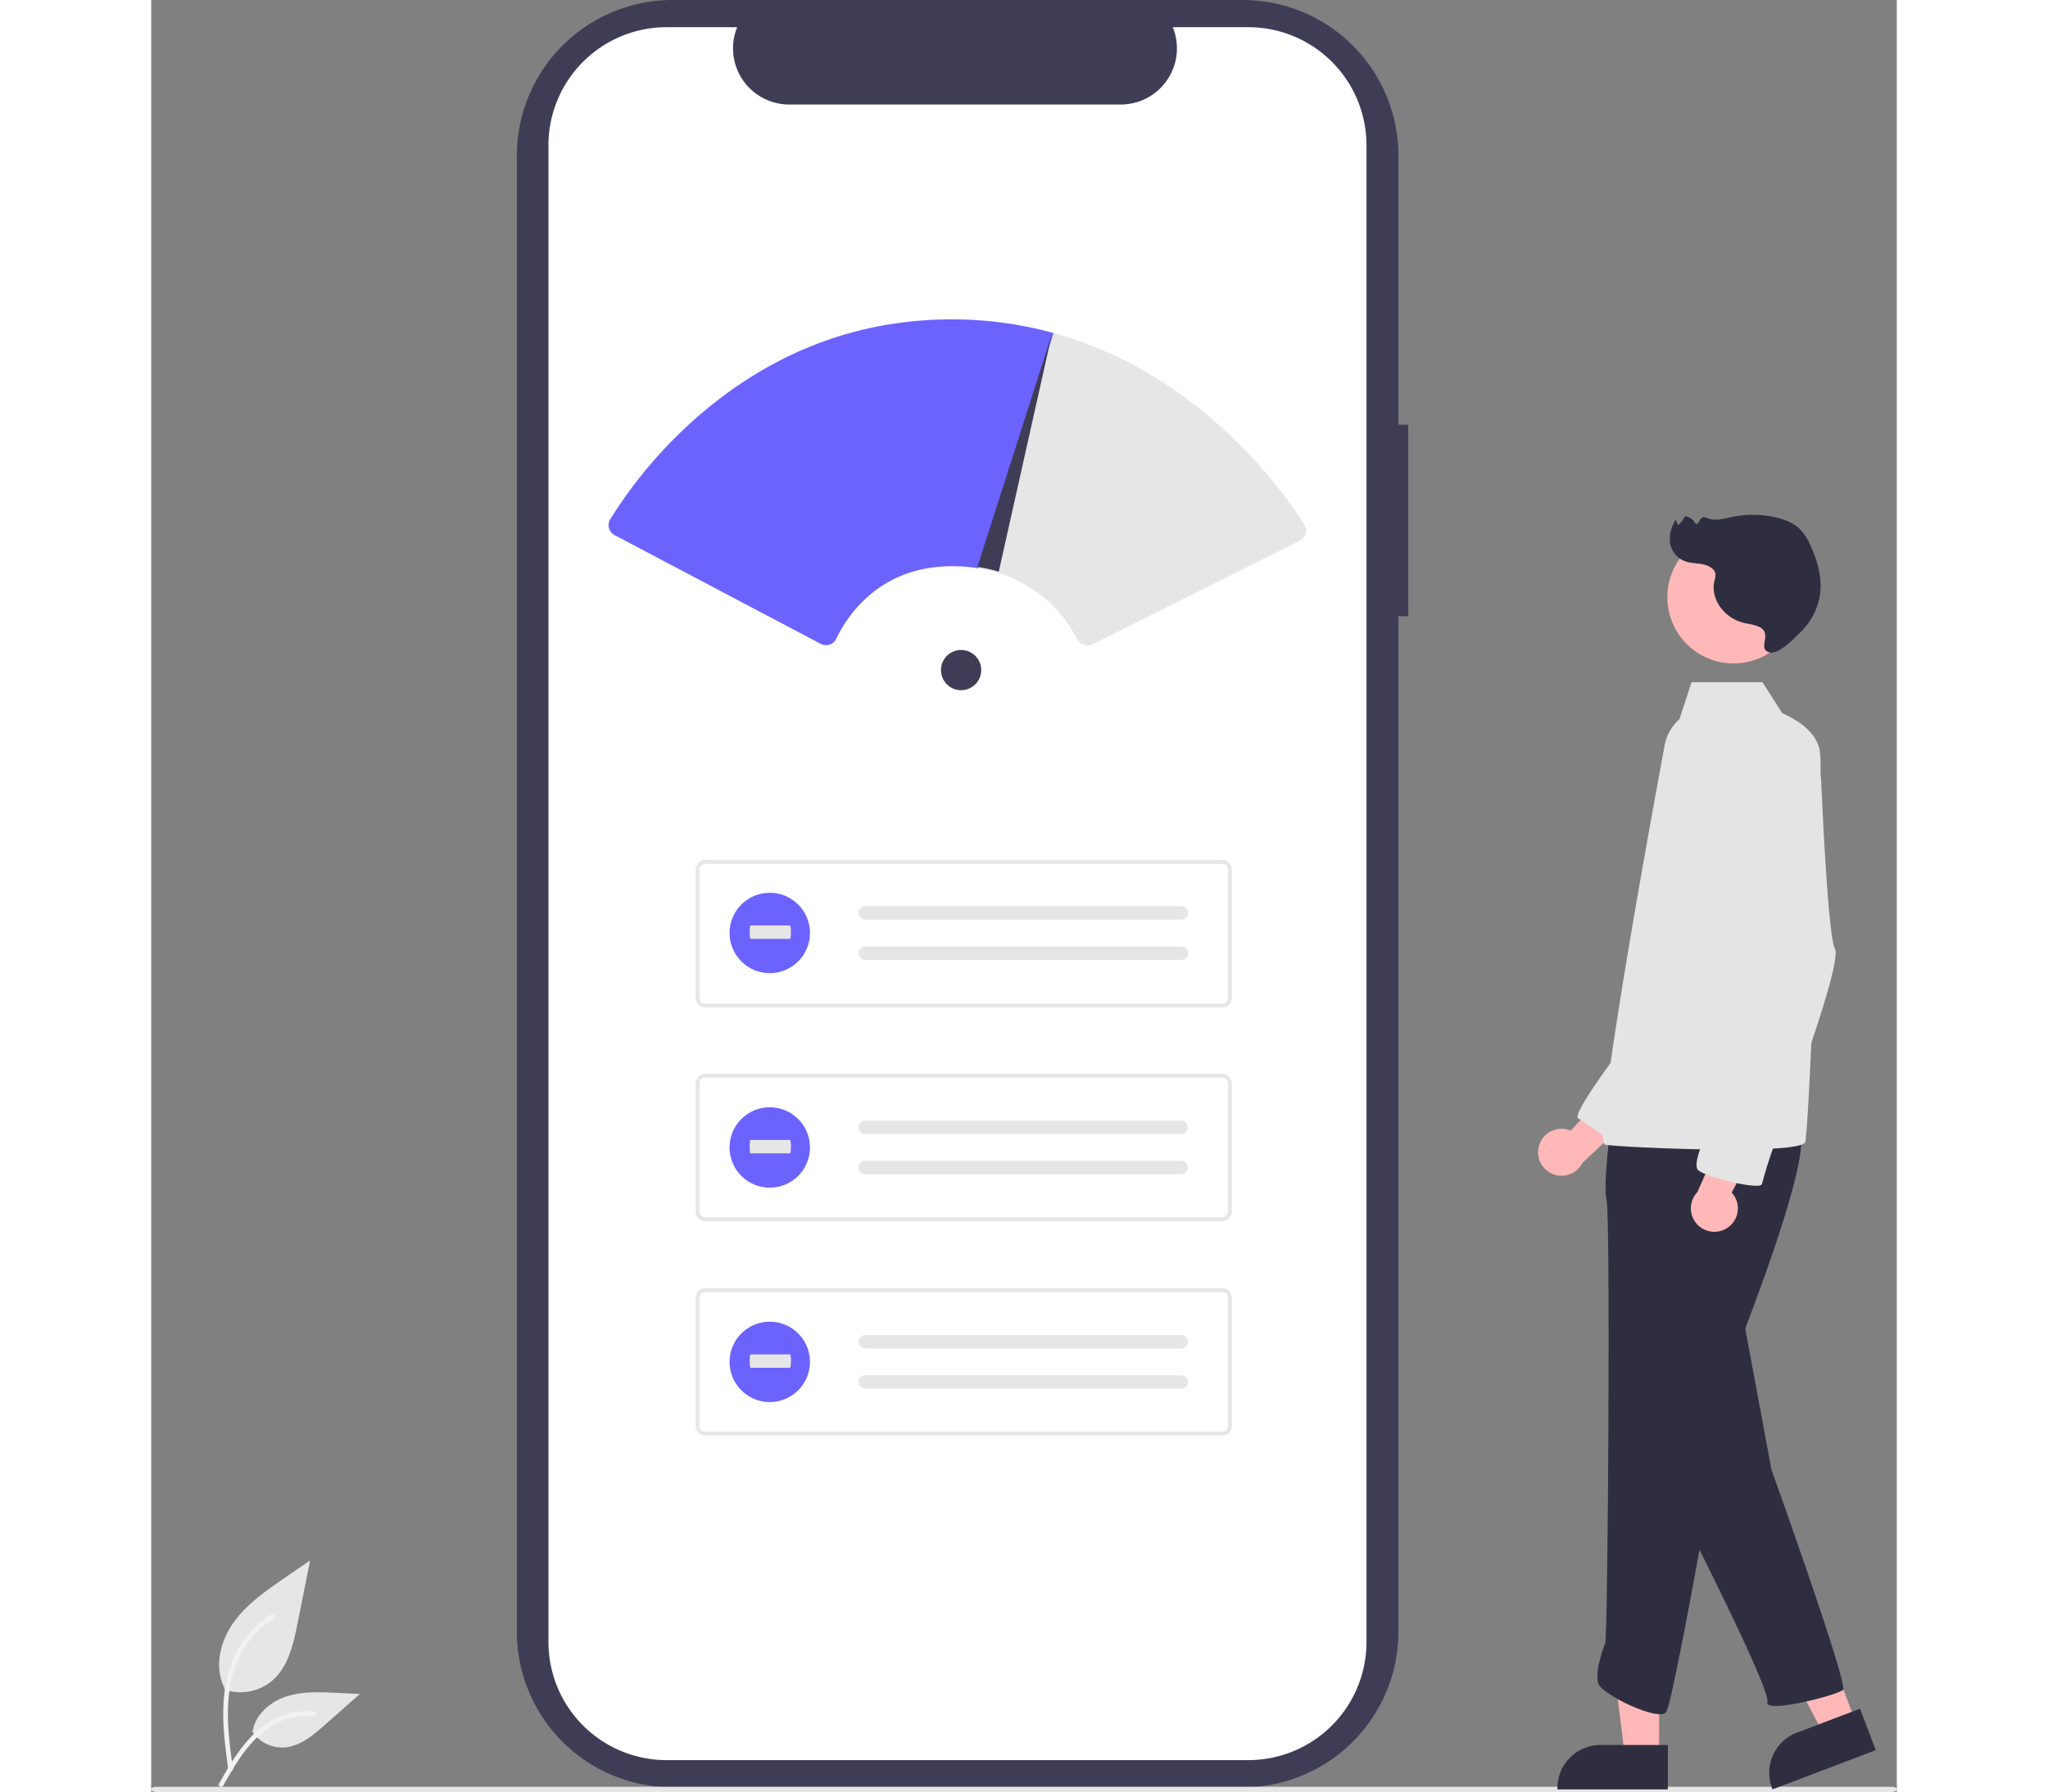 <svg xmlns="http://www.w3.org/2000/svg" data-name="Layer 1" width="674.818" height="590.599"
     viewBox="0 0 693.973 712.573" xmlns:xlink="http://www.w3.org/1999/xlink">
    <rect x="0" y="0" width="693.973" height="712.573" fill="#808080" stroke="none"/>
    <path id="a7e0d23c-0c47-41f1-93b9-87dfccd4c0f5-419" data-name="Path 968"
          d="M752.758,262.605h-3.9v-106.977a61.915,61.915,0,0,0-61.915-61.915h-226.65a61.915,61.915,0,0,0-61.916,61.914v586.884a61.915,61.915,0,0,0,61.915,61.915h226.648a61.915,61.915,0,0,0,61.915-61.915v-403.758h3.9Z"
          transform="translate(-253.014 -93.713)" fill="#3f3d56"/>
    <path id="a1ad11fc-8226-4675-bbe0-e36020d9de96-420" data-name="Path 969"
          d="M736.158,151.481v595.175a46.959,46.959,0,0,1-46.942,46.952h-231.3a46.966,46.966,0,0,1-46.973-46.952v-595.175a46.965,46.965,0,0,1,46.971-46.951h28.058a22.329,22.329,0,0,0,20.656,30.74h131.868a22.329,22.329,0,0,0,20.656-30.74h30.055a46.959,46.959,0,0,1,46.951,46.942Z"
          transform="translate(-253.014 -93.713)" fill="#fff"/>
    <path id="a71e44ec-7616-4081-86af-b6db32cd39f3-421" data-name="Path 39"
          d="M678.824,494.309h-205.537a3.81,3.81,0,0,1-3.806-3.806V439.519a3.811,3.811,0,0,1,3.806-3.806h205.537a3.811,3.811,0,0,1,3.806,3.806v50.985a3.811,3.811,0,0,1-3.806,3.806Zm-205.537-57.074a2.286,2.286,0,0,0-2.284,2.284v50.985a2.286,2.286,0,0,0,2.284,2.284h205.537a2.286,2.286,0,0,0,2.284-2.284v-50.985a2.286,2.286,0,0,0-2.284-2.284Z"
          transform="translate(-253.014 -93.713)" fill="#e6e6e6"/>
    <path id="a3f57aef-fb20-4553-8f82-b751eb5ec42c-422" data-name="Path 40"
          d="M536.852,454.074a2.664,2.664,0,0,0,0,5.329h125.605a2.665,2.665,0,0,0,.204-5.326q-.059-.002-.117-.002h-125.692Z"
          transform="translate(-253.014 -93.713)" fill="#e6e6e6"/>
    <path id="a617e1da-1a45-4bf0-a146-8b20186fa5b6-423" data-name="Path 41"
          d="M536.852,470.058a2.664,2.664,0,0,0,0,5.329h125.605a2.665,2.665,0,0,0,.204-5.326q-.059-.002-.117-.002h-125.692Z"
          transform="translate(-253.014 -93.713)" fill="#e6e6e6"/>
    <path id="f83fafa3-5270-49ac-8952-eedc3d6c92ed-424" data-name="Path 42"
          d="M678.824,579.289h-205.537a3.81,3.81,0,0,1-3.806-3.806V524.499a3.811,3.811,0,0,1,3.806-3.806h205.537a3.811,3.811,0,0,1,3.806,3.806v50.985A3.811,3.811,0,0,1,678.824,579.289Zm-205.537-57.074a2.286,2.286,0,0,0-2.284,2.284v50.985a2.286,2.286,0,0,0,2.284,2.284h205.537a2.286,2.286,0,0,0,2.284-2.284v-50.985a2.286,2.286,0,0,0-2.284-2.284Z"
          transform="translate(-253.014 -93.713)" fill="#e6e6e6"/>
    <path id="b1e095e5-1d51-47f4-b1e9-85a21efab4ec-425" data-name="Path 43"
          d="M536.852,539.33a2.664,2.664,0,0,0,0,5.329h125.605a2.665,2.665,0,0,0,.087-5.328h-125.692Z"
          transform="translate(-253.014 -93.713)" fill="#e6e6e6"/>
    <path id="e7ccabbb-2f45-40c9-adc9-a92013dc0f4d-426" data-name="Path 44"
          d="M536.852,555.318a2.664,2.664,0,0,0,0,5.329h125.605a2.665,2.665,0,0,0,.087-5.328h-125.692Z"
          transform="translate(-253.014 -93.713)" fill="#e6e6e6"/>
    <path id="ec532991-8ec8-4eba-a86f-87c70c278f41-427" data-name="Path 39-2"
          d="M678.824,664.547h-205.537a3.81,3.81,0,0,1-3.806-3.806V609.758a3.811,3.811,0,0,1,3.806-3.806h205.537a3.811,3.811,0,0,1,3.806,3.806v50.985a3.811,3.811,0,0,1-3.806,3.806Zm-205.537-57.074a2.286,2.286,0,0,0-2.284,2.284v50.985a2.286,2.286,0,0,0,2.284,2.284h205.537a2.286,2.286,0,0,0,2.284-2.284v-50.985a2.286,2.286,0,0,0-2.284-2.284Z"
          transform="translate(-253.014 -93.713)" fill="#e6e6e6"/>
    <path id="a788f10e-f95b-4590-bad9-be702445c232-428" data-name="Path 40-2"
          d="M536.852,624.591a2.664,2.664,0,1,0,0,5.329h125.605a2.665,2.665,0,0,0,.204-5.326q-.059-.002-.117-.002h-125.692Z"
          transform="translate(-253.014 -93.713)" fill="#e6e6e6"/>
    <path id="f15a5014-9b42-4c0b-a546-80766b911601-429" data-name="Path 41-2"
          d="M536.852,640.578a2.664,2.664,0,0,0,0,5.329h125.605a2.665,2.665,0,0,0,.204-5.326q-.059-.002-.117-.002h-125.692Z"
          transform="translate(-253.014 -93.713)" fill="#e6e6e6"/>
    <path id="b97f850c-7352-4ff9-8496-0f681ff3b244-430" data-name="Path 970"
          d="M945.173,806.287h-690.347c-1,0-1.812-.468-1.812-1.045s.812-1.045,1.812-1.045H945.174c1,0,1.812.468,1.812,1.045S946.173,806.287,945.173,806.287Z"
          transform="translate(-253.014 -93.713)" fill="#e6e6e6"/>
    <g id="ac055b4e-9afd-48c4-86db-12c8e2993e8d" data-name="Group 58">
        <path id="b77ebe88-e0c7-4a9a-a2fb-b51dce897c46-431" data-name="Path 438"
              d="M282.086,765.522a19.474,19.474,0,0,0,18.806-3.313c6.587-5.528,8.652-14.637,10.332-23.07l4.97-24.945-10.405,7.165c-7.483,5.152-15.134,10.47-20.316,17.933s-7.443,17.651-3.28,25.727"
              transform="translate(-253.014 -93.713)" fill="#e6e6e6"/>
        <path id="a8a7bc76-ff28-4167-bc9c-ebff63445848-432" data-name="Path 439"
              d="M283.693,797.459c-1.31-9.542-2.657-19.206-1.738-28.85.816-8.565,3.429-16.93,8.749-23.789a39.574,39.574,0,0,1,10.153-9.2c1.015-.641,1.95.968.939,1.606a37.622,37.622,0,0,0-14.885,17.955c-3.24,8.241-3.76,17.224-3.2,25.978.338,5.294,1.053,10.553,1.774,15.806a.964.964,0,0,1-.65,1.144.936.936,0,0,1-1.144-.65Z"
              transform="translate(-253.014 -93.713)" fill="#f2f2f2"/>
        <path id="abfc2b94-a38f-4778-bd11-bd0282c86570-433" data-name="Path 442"
              d="M293.12,782.149a14.336,14.336,0,0,0,12.491,6.447c6.323-.3,11.595-4.713,16.34-8.9l14.036-12.392-9.289-.444c-6.68-.32-13.533-.618-19.9,1.442s-12.231,7.018-13.394,13.6"
              transform="translate(-253.014 -93.713)" fill="#e6e6e6"/>
        <path id="ba99c695-899d-4604-b38e-601ed41861fa-434" data-name="Path 443"
              d="M279.991,802.944c6.3-11.156,13.618-23.555,26.685-27.518a29.779,29.779,0,0,1,11.224-1.159c1.192.1.894,1.94-.3,1.837a27.665,27.665,0,0,0-17.912,4.739c-5.051,3.438-8.983,8.217-12.311,13.286-2.039,3.1-3.865,6.341-5.691,9.573C281.104,804.735,279.404,803.989,279.991,802.944Z"
              transform="translate(-253.014 -93.713)" fill="#f2f2f2"/>
    </g>
    <g id="bf60e786-3805-43a5-8cdd-bbea060079bf" data-name="Group 59">
        <circle id="a323e3dd-8f2c-40f7-a0c1-7a235f78e8b7" data-name="Ellipse 5" cx="245.915" cy="370.985" r="15.986"
                fill="#6c63ff"/>
        <path id="b21d221e-9b86-4bff-9dca-a61a27263db1-435" data-name="Path 40-3"
              d="M491.276,461.712c-.184,0-.333,1.193-.333,2.664s.149,2.665.333,2.665h15.719c.184.024.336-1.149.339-2.62a5.943,5.943,0,0,0-.328-2.708h-15.73Z"
              transform="translate(-253.014 -93.713)" fill="#e6e6e6"/>
    </g>
    <g id="b51141dd-8175-4f5a-b697-41b89601b37f" data-name="Group 60">
        <circle id="e363222e-d569-47a6-8bf5-edbaac636a07" data-name="Ellipse 5-2" cx="245.915" cy="456.278" r="15.986"
                fill="#6c63ff"/>
        <path id="bf4b9d9b-b2cd-48cd-bc0b-2e6b007ef33d-436" data-name="Path 40-4"
              d="M491.276,547.005c-.184,0-.333,1.193-.333,2.664s.149,2.665.333,2.665h15.719c.184.024.336-1.149.339-2.62a5.943,5.943,0,0,0-.328-2.708h-15.73Z"
              transform="translate(-253.014 -93.713)" fill="#e6e6e6"/>
    </g>
    <g id="b35aa588-fd9e-4429-8570-fee6b5da93cc" data-name="Group 61">
        <circle id="b896a996-d737-41ee-9642-d5eaf8a9fd6b" data-name="Ellipse 5-3" cx="245.915" cy="541.536"
                r="15.986" fill="#6c63ff"/>
        <path id="f0c90521-3626-484d-9767-39f7327e6a31-437" data-name="Path 40-5"
              d="M491.276,632.263c-.184,0-.333,1.193-.333,2.664s.149,2.665.333,2.665h15.719c.184.024.336-1.149.339-2.62a5.943,5.943,0,0,0-.328-2.708h-15.73Z"
              transform="translate(-253.014 -93.713)" fill="#e6e6e6"/>
    </g>
    <path d="M625.2,350.382a4.487,4.487,0,0,1-4.012-2.45,52.874,52.874,0,0,0-31.372-26.411,59.999,59.999,0,0,0-8.408-1.904l-.58-.088L610.747,225.983l.506.018c58.128,15.795,91.385,62.381,100.193,76.283a4.494,4.494,0,0,1-1.797,6.423L627.219,349.904A4.507,4.507,0,0,1,625.2,350.382Z"
          transform="translate(-253.014 -93.713)" fill="#e6e6e6"/>
    <path id="e0f3bbc9-2b9f-408e-80ac-e1d5d48fdbc4-438" data-name="Path 2881"
          d="M804.637,549.706a9.276,9.276,0,0,1,12.711-6.383l22.283-24.293,4.164,16.616-21.8,20.521a9.326,9.326,0,0,1-17.359-6.462Z"
          transform="translate(-253.014 -93.713)" fill="#feb8b8"/>
    <path id="b7278a0b-1b02-42c5-a26a-5568eba21726-439" data-name="Path 2882"
          d="M852.495,792.044h-13.613l-6.478-52.517h20.1Z" transform="translate(-253.014 -93.713)"
          fill="#feb8b8"/>
    <path id="ae5e3f59-c07c-4936-a848-b4ed4a22f493-440" data-name="Path 2883"
          d="M855.968,787.598h-26.815a17.089,17.089,0,0,0-17.088,17.087v.556h43.9Z"
          transform="translate(-253.014 -93.713)" fill="#2f2e41"/>
    <path id="e2dcac65-80ca-45a3-9c58-68329f82aa19-441" data-name="Path 2884"
          d="M930.684,778.556l-12.729,4.832-24.693-46.8,18.787-7.13Z" transform="translate(-253.014 -93.713)"
          fill="#feb8b8"/>
    <path id="e33efd2e-5dad-4e18-8ce5-ea4b13e613d2-442" data-name="Path 2885"
          d="M932.355,773.167l-25.069,9.515h0a17.089,17.089,0,0,0-9.911,22.039l.2.519,41.045-15.578Z"
          transform="translate(-253.014 -93.713)" fill="#2f2e41"/>
    <path id="aea1be6b-88fd-4404-a4b2-fdb70dea932e-443" data-name="Path 2886"
          d="M885.865,617.36l11.283,60.714s30.625,85.428,28.476,87.577-31.7,9.671-30.088,4.836-35.461-77.369-35.461-77.369Z"
          transform="translate(-253.014 -93.713)" fill="#2f2e41"/>
    <path id="a45d4c0e-5c31-49a4-b00c-14ea50dd8cbe-444" data-name="Path 2887"
          d="M840.109,507.03s-22.777,29.774-19.792,31.4,14.547,10.236,14.547,10.236l11.764-32.284Z"
          transform="translate(-253.014 -93.713)" fill="#e4e4e4"/>
    <path id="ababf4ae-7dbc-4717-bb50-ecd0b5fac405-445" data-name="Path 2888"
          d="M833.748,537.082s-3.761,27.939-2.149,33.849.537,173.543-.537,176.229-4.3,11.82-2.686,16.118,23.64,15.044,26.864,11.283,26.866-140.768,26.866-140.768,33.312-82.742,25.79-90.8S833.748,537.082,833.748,537.082Z"
          transform="translate(-253.014 -93.713)" fill="#2f2e41"/>
    <circle id="a4a0a325-f198-46ef-8204-e1264a7da486" data-name="Ellipse 542" cx="629.072" cy="237.482" r="26.327"
            fill="#feb8b8"/>
    <path id="f1bcc5ff-8c37-42ba-ac71-fb7b653723a6-446" data-name="Path 2890"
          d="M854.576,390.696a18.664,18.664,0,0,1,6-11.04l4.8-14.675h28.209l7.861,12.335c8.5,3.661,14.8,9.467,15.039,16.311,1.3,4.545-4.3,148.828-5.91,154.2-.473,1.564-6.9,2.4-15.936,2.772-8.285.338-18.756.29-28.809.059-16.645-.387-32.162-1.279-34.773-1.757C825.152,547.828,853.991,394.086,854.576,390.696Z"
          transform="translate(-253.014 -93.713)" fill="#e4e4e4"/>
    <path id="f2ae932d-f3ee-421e-b804-f39bdd3d1485-447" data-name="Path 2891"
          d="M879.516,582.026a9.276,9.276,0,0,0,1.826-14.106l15.569-29.056-17.059,1.558-12.168,27.352a9.326,9.326,0,0,0,11.833,14.251Z"
          transform="translate(-253.014 -93.713)" fill="#feb8b8"/>
    <path id="a13bc27c-3d22-450d-9b6a-4857ac9e22b6-448" data-name="Path 2893"
          d="M882.104,374.823s-24.715,10.208-15.581,36,19.342,56.415,19.342,56.415-12.895,69.31-12.895,72-8.059,17.193-4.836,19.88,24.715,8.059,25.252,5.373a181.719,181.719,0,0,1,5.91-18.268c1.075-2.149,26.327-69.31,23.1-75.22-2.372-4.349-4.454-44.2-5.388-64.939a34.107,34.107,0,0,0-17.781-28.715C894.223,374.687,888.391,373.251,882.104,374.823Z"
          transform="translate(-253.014 -93.713)" fill="#e4e4e4"/>
    <path id="a3aad1c3-1778-4515-92de-8de9e018032c-449" data-name="Path 2800"
          d="M892.219,342.962c-2-.922-4.317-1.113-6.479-1.686-7.734-2.052-12.916-9.689-11.261-16.6a7.479,7.479,0,0,0,.406-2.736c-.289-2.047-2.687-3.368-4.986-3.837s-4.746-.4-6.943-1.155a9.39,9.39,0,0,1-6.136-7.366,13.674,13.674,0,0,1,2.327-9.171l.831,2.088a7.771,7.771,0,0,0,2.714-3.545,5.5,5.5,0,0,1,4.26,2.992c1.333.687,1.525-2.133,3-2.549a2.945,2.945,0,0,1,1.838.4c2.967,1.209,6.414.175,9.6-.495a41.222,41.222,0,0,1,16.771-.017c3.663.763,7.29,2.093,9.912,4.455a20.35,20.35,0,0,1,4.636,6.96c2.812,6.182,4.669,12.871,3.741,19.473a26.051,26.051,0,0,1-7.436,14.6c-2.123,2.137-9.05,9.591-12.848,8.321C891.388,351.494,897.842,345.56,892.219,342.962Z"
          transform="translate(-253.014 -93.713)" fill="#2f2e41"/>
    <circle cx="321.979" cy="266.459" r="8" fill="#3f3d56"/>
    <path d="M521.305,350.265a4.492,4.492,0,0,1-2.1-.524l-81.953-43.234a4.5,4.5,0,0,1-1.741-6.325,181.666,181.666,0,0,1,40.991-45.975c28.302-22.431,60.494-33.684,95.678-33.495a151.884,151.884,0,0,1,39.064,5.289l.505.137-29.927,93.541-.421-.063a66.682,66.682,0,0,0-8.139-.722c-30.451-.859-43.646,19.876-47.908,28.83a4.415,4.415,0,0,1-2.62,2.31A4.527,4.527,0,0,1,521.305,350.265Z"
          transform="translate(-253.014 -93.713)" fill="#6c63ff"/>
    <path d="M611.122,226.483l-21.16,94.56a60.384,60.384,0,0,0-8.48-1.92l29.63-92.64Z"
          transform="translate(-253.014 -93.713)" fill="#3f3d56"/>
</svg>
